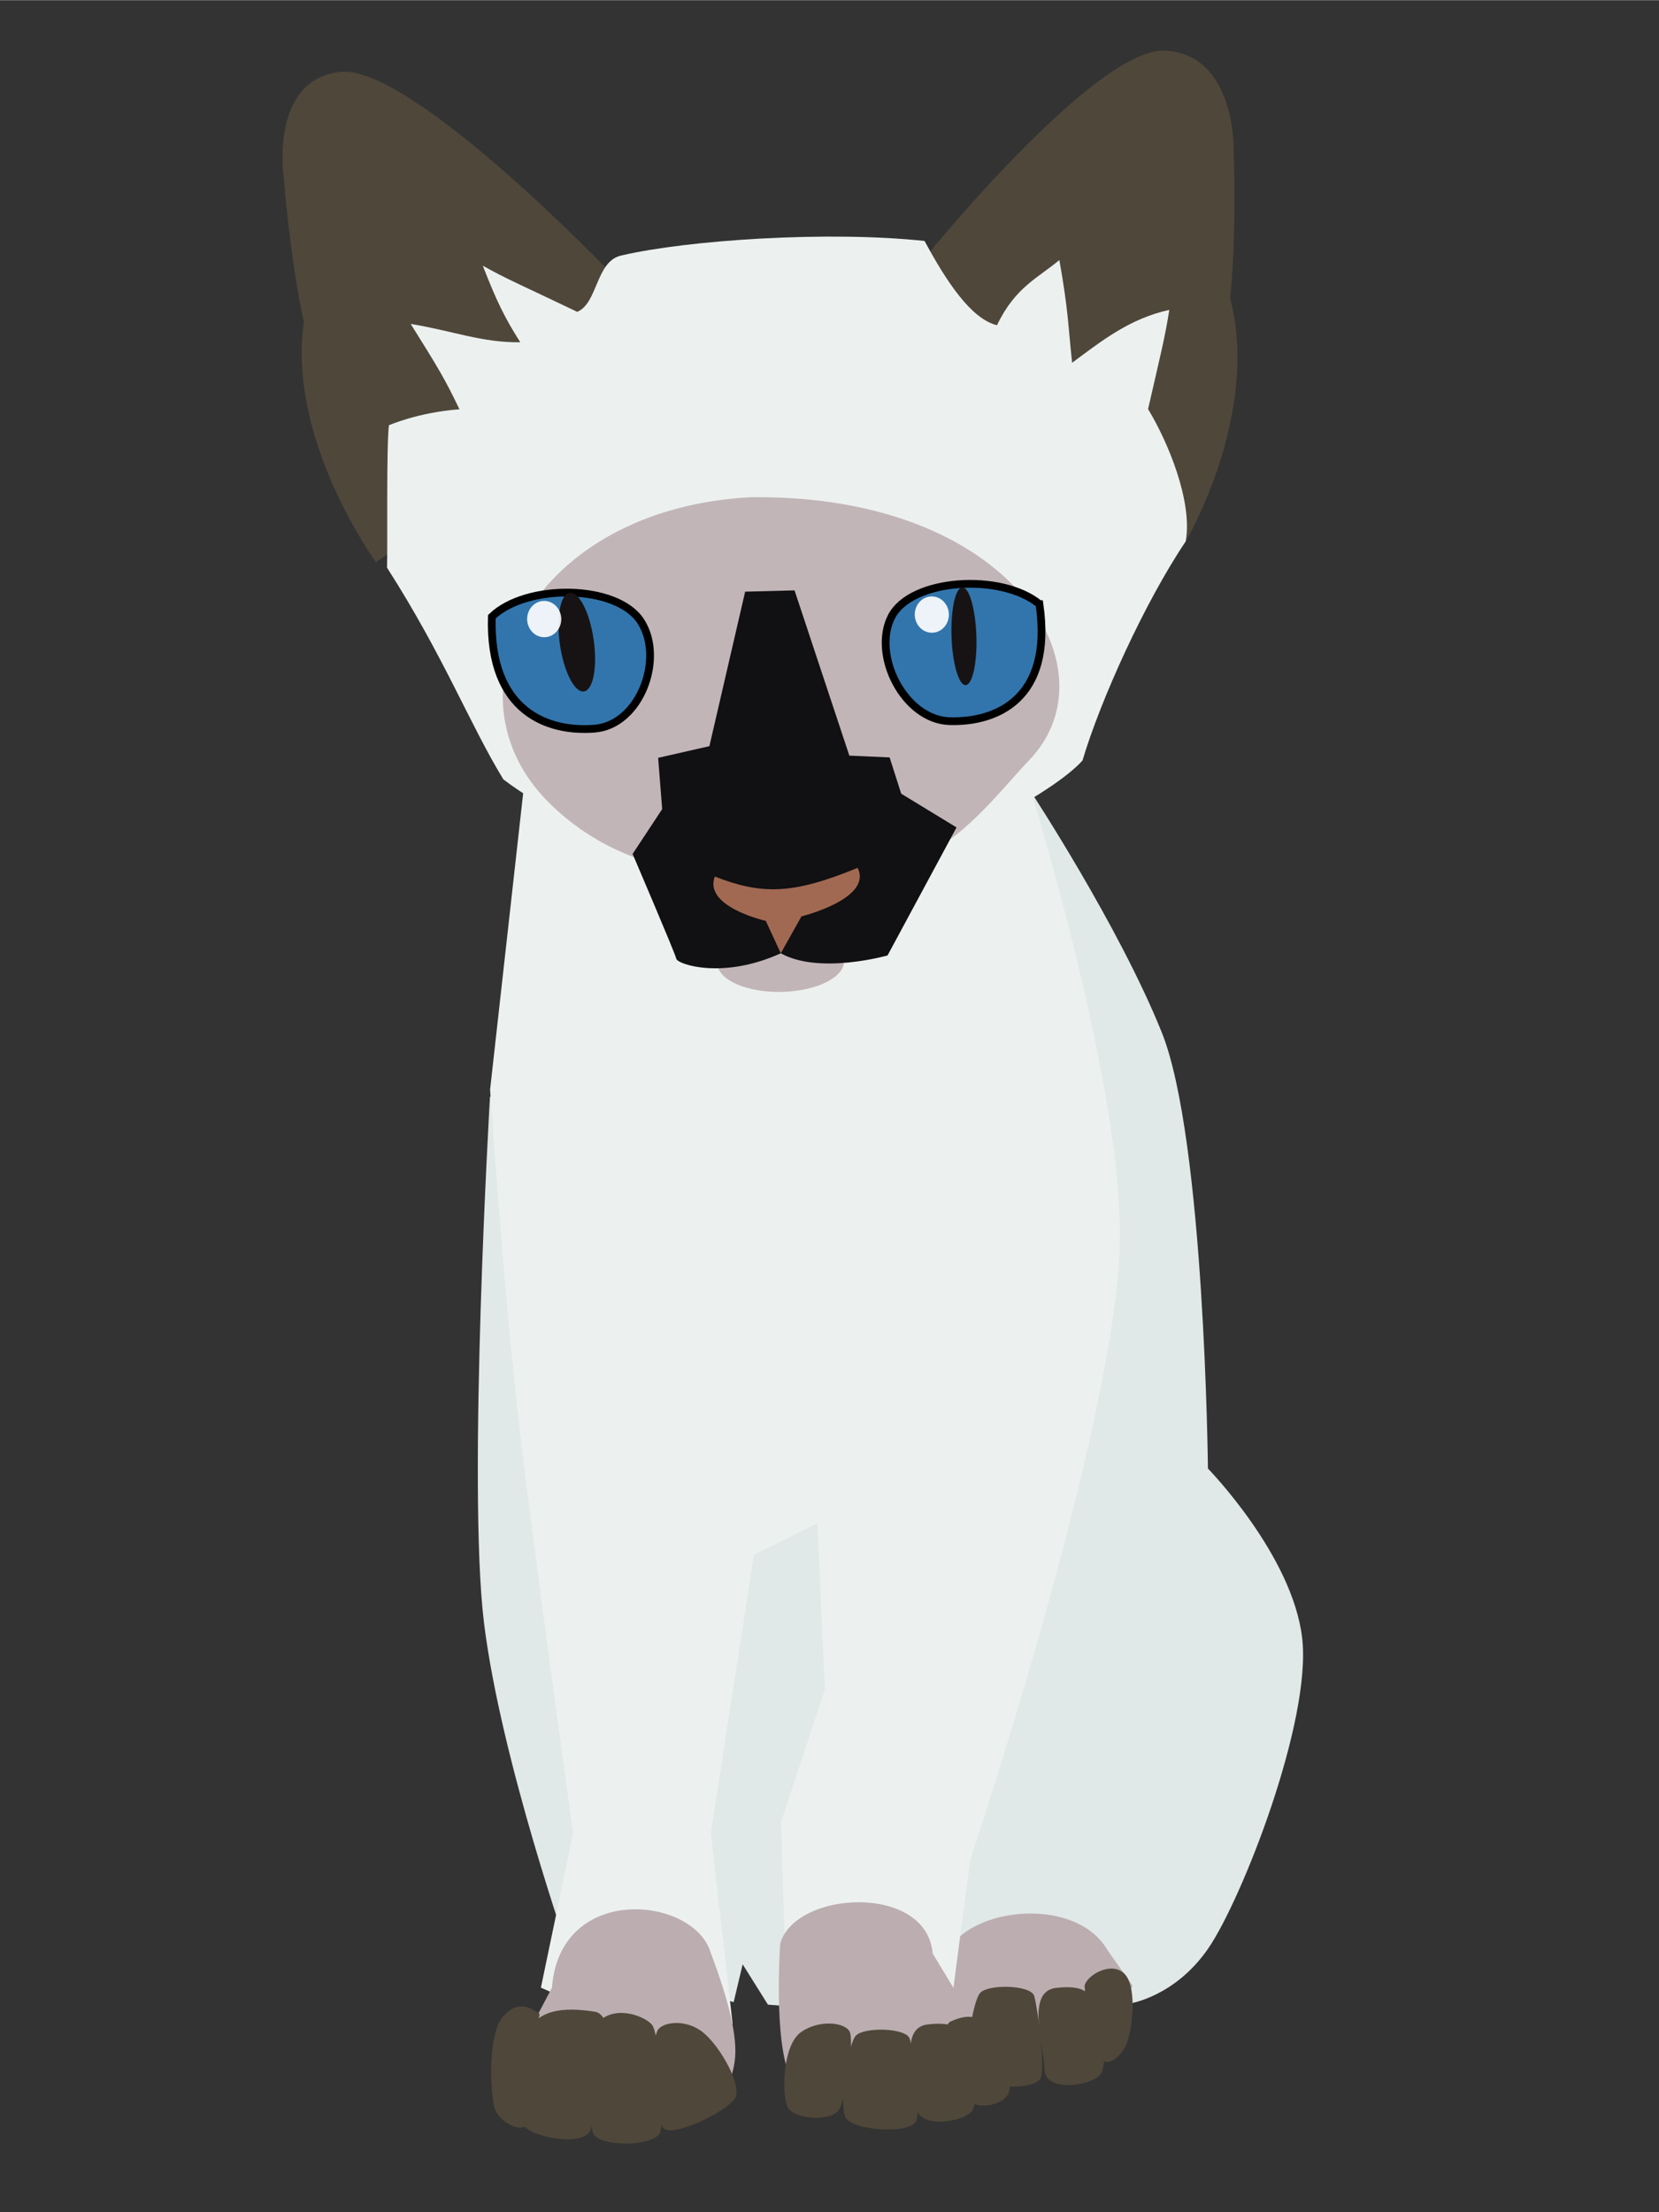 <?xml version="1.0" encoding="UTF-8" standalone="no"?>
<svg
   width="600"
   height="800"
   version="1.1"
   viewBox="0 0 158.8 211.7"
   id="svg73"
   sodipodi:docname="base.svg"
   inkscape:version="1.1 (1:1.1+202105261517+ce6663b3b7)"
   xmlns:inkscape="http://www.inkscape.org/namespaces/inkscape"
   xmlns:sodipodi="http://sodipodi.sourceforge.net/DTD/sodipodi-0.dtd"
   xmlns="http://www.w3.org/2000/svg"
   xmlns:svg="http://www.w3.org/2000/svg"
   xmlns:rdf="http://www.w3.org/1999/02/22-rdf-syntax-ns#"
   xmlns:cc="http://creativecommons.org/ns#"
   xmlns:dc="http://purl.org/dc/elements/1.1/">
  <rect x="0" y="0" width="158.8" height="211.7" fill="#333333" stroke="none"/>
  <defs
     id="defs77" />
  <sodipodi:namedview
     id="namedview75"
     pagecolor="#ffffff"
     bordercolor="#999999"
     borderopacity="1"
     inkscape:pageshadow="0"
     inkscape:pageopacity="0"
     inkscape:pagecheckerboard="0"
     showgrid="false"
     inkscape:zoom="0.34869203"
     inkscape:cx="260.97528"
     inkscape:cy="5.7357205"
     inkscape:window-width="1291"
     inkscape:window-height="991"
     inkscape:window-x="26"
     inkscape:window-y="23"
     inkscape:window-maximized="0"
     inkscape:current-layer="g1584"
     inkscape:snap-grids="false"
     inkscape:snap-to-guides="false"
     inkscape:lockguides="false"
     inkscape:snap-others="false"
     inkscape:snap-nodes="false" />
  <g
     fill="none"
     stroke-linecap="round"
     stroke-linejoin="round"
     id="g31-5"
     transform="translate(-45.384,-10.451)">
    <circle
       r="0"
       stroke="#c53822"
       stroke-width="2.257"
       style="paint-order:stroke markers fill"
       id="circle17-3"
       cx="0"
       cy="0" />
    <g
       stroke="#924019"
       id="g25-5">
      <circle
         r="0"
         stroke-width="1.288"
         style="paint-order:stroke markers fill"
         id="circle19-6"
         cx="0"
         cy="0" />
      <circle
         transform="scale(1,-1)"
         r="0"
         stroke-width="3.595"
         style="paint-order:stroke markers fill"
         id="circle21-2"
         cx="0"
         cy="0" />
      <circle
         transform="scale(1,-1)"
         r="0"
         stroke-width="3.595"
         style="paint-order:stroke markers fill"
         id="circle23-9"
         cx="0"
         cy="0" />
    </g>
    <circle
       transform="scale(1,-1)"
       r="0"
       stroke="#4d4320"
       stroke-width="4.378"
       style="paint-order:stroke markers fill"
       id="circle27-1"
       cx="0"
       cy="0" />
    <circle
       transform="scale(1,-1)"
       r="0"
       stroke="#4d4320"
       stroke-width="3.52"
       style="paint-order:stroke markers fill"
       id="circle29-2"
       cx="0"
       cy="0" />
  </g>
  <g
     id="g1584"
     transform="matrix(1.039,0,0,1.039,-3.15,-3.649)">
    <path
       style="fill:#e1e9e8;fill-opacity:1;stroke:none;stroke-width:0.255px;stroke-linecap:butt;stroke-linejoin:miter;stroke-opacity:1"
       d="m 97.975,76.386 c 0,0 8.133,12.373 12.087,22.214 3.954,9.84 4.253,40.175 4.253,40.175 0,0 7.779,7.954 8.68,15.602 0.9,7.647 -5.563,24.123 -8.658,28.615 -3.096,4.492 -7.293,5.079 -7.293,5.079 l -16.196,1.413 -17.068,-1.324 -2.329,-3.716 -0.83,3.485 -15.076,-4.202 c 0,0 -6.374,-18.121 -7.923,-30.734 -1.549,-12.613 0.55,-48.455 0.55,-48.455 z"
       id="path33724"
       sodipodi:nodetypes="czczzcccccczcc" />
    <path
       style="fill:#bbadb0;fill-opacity:1;stroke:none;stroke-width:0.352px;stroke-linecap:butt;stroke-linejoin:miter;stroke-opacity:1"
       d="m 88.969,192.224 1.004,-8.123 c 1.402,-4.912 12.086,-6.211 15.095,-0.949 l 2.298,3.255 -0.923,2.533 z"
       id="path42804-9"
       sodipodi:nodetypes="cccccc" />
    <path
       style="fill:#ecf1f0;fill-opacity:1;stroke:none;stroke-width:0.255px;stroke-linecap:butt;stroke-linejoin:miter;stroke-opacity:1"
       d="m 52.864,186.593 2.972,-14.238 c 0,0 -4.041,-28.854 -5.27,-40.274 -1.229,-11.421 -2.384,-28.201 -2.384,-28.201 l 3.551,-31.819 43.363,-5.059 c 0,0 11.465,34.154 11.099,50.989 -0.366,16.835 -13.788,56.842 -13.788,56.842 l -1.6,12.266 -15.45,-3.514 -0.357,-12.261 4.037,-12.22 -0.7,-15.288 -5.852,2.89 -3.975,25.667 2.009,17.479 -0.853,4.196 z"
       id="path33689"
       sodipodi:nodetypes="cczccczccccccccccc" />
    <path
       style="fill:#bbadb0;fill-opacity:1;stroke:none;stroke-width:0.351px;stroke-linecap:butt;stroke-linejoin:miter;stroke-opacity:1"
       d="m 70.296,195.508 c 0.03,-1.646 1.855,-2.486 -1.801,-12.166 -1.579,-5.176 -13.882,-6.409 -14.612,3.251 l -2.491,4.744 0.095,2.794 z"
       id="path42804-5"
       sodipodi:nodetypes="cccccc" />
    <path
       style="fill:#4f473a;fill-opacity:1;stroke:none;stroke-width:0.404px;stroke-linecap:butt;stroke-linejoin:miter;stroke-opacity:1"
       d="m 52.743,189.016 c -0.772,4.086 -0.647,5.525 -1.176,10.29 -0.756,0.601 -2.67,-0.398 -3.002,-1.737 -0.448,-2.051 -0.479,-6.814 0.773,-8.262 1.252,-1.448 2.291,-1.099 3.405,-0.291 z"
       id="path2507-3"
       sodipodi:nodetypes="ccczcc" />
    <path
       style="fill:#4f473a;fill-opacity:1;stroke:none;stroke-width:0.351px;stroke-linecap:butt;stroke-linejoin:miter;stroke-opacity:1"
       d="m 51.391,191.337 c 0.853,-2.913 3.743,-2.931 6.404,-2.532 2.661,0.399 0.14,9.045 -0.322,10.805 -0.462,1.76 -5.683,0.77 -6.233,-0.405 -0.55,-1.176 -0.702,-4.954 0.151,-7.867 z"
       id="path4119-5"
       sodipodi:nodetypes="zzzzz" />
    <path
       style="fill:#4f473a;fill-opacity:1;stroke:none;stroke-width:0.351px;stroke-linecap:butt;stroke-linejoin:miter;stroke-opacity:1"
       d="m 57.545,190.618 c 1.411,-2.835 4.935,-1.447 5.58,-0.566 0.645,0.881 1.326,8.659 0.687,9.946 -0.639,1.287 -5.92,1.318 -6.193,-0.14 -0.273,-1.458 -0.585,-8.215 -0.074,-9.24 z"
       id="path5237-6"
       sodipodi:nodetypes="szzzs" />
    <path
       style="fill:#4f473a;fill-opacity:1;stroke:none;stroke-width:0.351px;stroke-linecap:butt;stroke-linejoin:miter;stroke-opacity:1"
       d="m 63.593,190.555 c 0.464,-0.838 2.685,-1.104 4.244,0.193 1.559,1.297 3.533,4.785 2.941,5.986 -0.592,1.201 -6.077,3.881 -6.675,2.717 -0.598,-1.164 -1.954,-4.957 -0.51,-8.896 1.444,-3.939 -3e-6,0 -3e-6,0 z"
       id="path6701-2"
       sodipodi:nodetypes="zzzzzz" />
    <g
       id="g44729"
       transform="translate(-5.753,-30.768)">
      <ellipse
         style="fill:#c2b5b8;fill-opacity:1;stroke-width:1.384"
         id="path7580"
         cx="73.577"
         cy="125.137"
         rx="5.836"
         ry="2.741"
         transform="matrix(1,-0.027,0.057,0.998,0,0)" />
      <path
         style="fill:#4f473a;fill-opacity:1;stroke:none;stroke-width:0.551px;stroke-linecap:butt;stroke-linejoin:miter;stroke-opacity:1"
         d="m 118.024,84.125 c 0,0 6.902,-11.647 4.091,-22.389 0.617,-5.987 0.33,-13.367 0.33,-13.367 0,0 0.312,-9.047 -6.273,-9.441 -6.585,-0.395 -22.819,19.862 -22.819,19.862 l -2.226,9.941 z"
         id="path1557-0-8"
         sodipodi:nodetypes="ccccccc" />
      <path
         style="fill:#4f473a;fill-opacity:1;stroke:none;stroke-width:0.551px;stroke-linecap:butt;stroke-linejoin:miter;stroke-opacity:1"
         d="m 43.417,86.044 c 0,0 -8.21,-11.245 -6.635,-22.104 -1.299,-5.936 -1.855,-13.309 -1.855,-13.309 0,0 -1.343,-9.003 5.177,-9.746 6.52,-0.743 25.017,18.592 25.017,18.592 l 3.354,9.793 z"
         id="path1557-3-9-7"
         sodipodi:nodetypes="ccccccc" />
      <path
         style="fill:#ecf1f0;fill-opacity:1;stroke:none;stroke-width:0.551px;stroke-linecap:butt;stroke-linejoin:miter;stroke-opacity:1"
         d="m 118.024,84.125 c 0.646,-3.664 -1.628,-9.14 -3.471,-12.176 1.137,-4.968 1.539,-6.49 1.956,-9.138 -3.687,0.805 -6.281,2.899 -8.954,4.871 -0.377,-3.478 -0.335,-4.741 -1.175,-9.464 -1.937,1.638 -4.059,2.479 -5.746,6.006 -2.377,-0.58 -4.641,-3.993 -6.671,-7.762 -8.811,-0.947 -21.764,-0.106 -27.969,1.345 -2.323,0.543 -2.134,4.393 -4.029,5.184 -5.191,-2.489 -6.42,-2.972 -8.701,-4.251 1.245,3.215 2.02,4.804 3.452,7.054 -3.546,0.042 -6.226,-1.056 -10.095,-1.691 2.526,4.035 3.161,5.081 4.491,7.863 -3.794,0.283 -6.495,1.471 -6.495,1.471 -0.246,1.784 -0.114,11.368 -0.175,13.121 5.267,8.237 7.61,14.411 10.715,19.5 3.529,2.723 10.958,6.385 10.958,6.385 0,0 2.478,13.412 15.211,7.309 14.449,4.488 16.146,-8.473 16.146,-8.473 0,0 8.349,-3.973 11.04,-6.959 1.649,-5.554 5.728,-14.566 9.515,-20.194 z"
         id="path135-7-9"
         sodipodi:nodetypes="cccccccsccccccccccccc" />
      <path
         style="fill:#c2b5b8;fill-opacity:1;stroke:none;stroke-width:0.551px;stroke-linecap:butt;stroke-linejoin:miter;stroke-opacity:1"
         d="m 77.935,80.065 c 24.119,-0.3 33.653,15.87 25.695,24.194 -2.512,2.622 -6.601,8.012 -10.352,8.787 -8.726,1.803 -24.108,5.074 -34.03,-4.952 -9.922,-10.026 -1.397,-26.95 18.687,-28.029 z"
         id="path2143-3-2"
         sodipodi:nodetypes="ccszc" />
      <path
         style="fill:#111012;fill-opacity:1;stroke:none;stroke-width:0.551px;stroke-linecap:butt;stroke-linejoin:miter;stroke-opacity:1"
         d="m 81.983,88.649 5.05,15.222 3.71,0.165 1.067,3.341 5.097,3.107 -6.355,11.794 c 0,0 -6.267,1.789 -9.835,-0.198 -5.408,2.455 -9.532,0.99 -9.625,0.509 -0.093,-0.48 -4.028,-9.66 -4.028,-9.66 l 2.726,-4.13 -0.373,-4.725 4.723,-1.075 3.294,-14.232 z"
         id="path4430-2-3"
         sodipodi:nodetypes="cccccccscccccc" />
      <path
         style="fill:#a16952;fill-opacity:1;stroke:none;stroke-width:0.551px;stroke-linecap:butt;stroke-linejoin:miter;stroke-opacity:1"
         d="m 74.638,115.011 c -1.061,2.795 4.696,4.082 4.696,4.082 l 1.382,2.987 1.905,-3.401 c 0,0 6.596,-1.626 5.175,-4.471 -5.981,2.462 -8.808,2.494 -13.158,0.803 z"
         id="path4498-6-7"
         sodipodi:nodetypes="cccccc" />
      <path
         style="fill:#3275ad;fill-opacity:1;stroke:#000000;stroke-width:0.715px;stroke-linecap:butt;stroke-linejoin:miter;stroke-opacity:1"
         d="m 54.097,91.077 c -0.269,8.86 5.299,10.65 9.469,10.309 4.17,-0.341 6.465,-6.465 4.249,-9.888 -2.216,-3.422 -10.56,-3.486 -13.718,-0.421 z"
         id="path3593-6-6-2"
         sodipodi:nodetypes="czzc" />
      <ellipse
         style="fill:#171314;fill-opacity:1;stroke:none;stroke-width:2.58;stroke-opacity:1"
         id="path35780-5"
         cx="52.653"
         cy="87.304"
         rx="1.622"
         ry="4.573"
         transform="matrix(0.992,0.126,0.111,0.994,0,0)" />
      <path
         style="fill:#3275ad;fill-opacity:1;stroke:#000000;stroke-width:0.715px;stroke-linecap:butt;stroke-linejoin:miter;stroke-opacity:1"
         d="m 104.547,89.917 c 1.279,8.819 -4.067,10.899 -8.264,10.78 -4.196,-0.119 -7.184,-6.103 -5.365,-9.632 1.819,-3.529 10.13,-4.036 13.628,-1.148 z"
         id="path3593-60-0"
         sodipodi:nodetypes="czzc" />
      <ellipse
         style="fill:#171314;fill-opacity:1;stroke:none;stroke-width:2.164;stroke-opacity:1"
         id="path35780-1-9"
         cx="96.623"
         cy="79.925"
         rx="1.16"
         ry="4.501"
         transform="matrix(0.991,0.134,0.023,1,0,0)" />
      <ellipse
         style="fill:#ffffff;fill-opacity:0.909;stroke:none;stroke-width:1.247"
         id="path962"
         cx="67.773"
         cy="83.781"
         rx="1.574"
         ry="1.67"
         transform="matrix(0.993,0.117,-0.1,0.995,0,0)" />
      <ellipse
         style="fill:#ffffff;fill-opacity:0.909;stroke:none;stroke-width:1.247"
         id="path962-3"
         cx="103.273"
         cy="79.192"
         rx="1.574"
         ry="1.67"
         transform="matrix(0.993,0.117,-0.1,0.995,0,0)" />
    </g>
    <path
       style="fill:#bbadb0;fill-opacity:1;stroke:none;stroke-width:0.352px;stroke-linecap:butt;stroke-linejoin:miter;stroke-opacity:1"
       d="m 75.84,194.83 c -1.566,-3.343 -0.93,-12.295 -0.93,-12.295 1.402,-4.912 13.511,-5.548 14.047,0.919 l 5.162,8.515 -0.265,2.669 c 0,0 -16.448,3.535 -18.014,0.192 z"
       id="path42804"
       sodipodi:nodetypes="zccccz" />
    <path
       style="fill:#4f473a;fill-opacity:1;stroke:none;stroke-width:0.352px;stroke-linecap:butt;stroke-linejoin:miter;stroke-opacity:1"
       d="m 90.555,189.739 c -1.09,0.661 0.546,6.145 2.244,7.534 0.767,0.457 2.729,0.033 3.139,-0.925 0.562,-1.469 -0.572,-5.217 -1.821,-6.3 -1.249,-1.083 -2.355,-0.861 -3.562,-0.309 z"
       id="path2507"
       sodipodi:nodetypes="ccczc" />
    <path
       style="fill:#4f473a;fill-opacity:1;stroke:none;stroke-width:0.352px;stroke-linecap:butt;stroke-linejoin:miter;stroke-opacity:1"
       d="m 92.188,191.443 c -0.682,-0.855 -0.857,-1.767 -3.675,-1.463 -2.817,0.304 -1.135,5.181 -1.09,7.469 0.045,2.288 4.57,1.529 5.216,0.42 0.647,-1.108 0.23,-5.572 -0.452,-6.427 z"
       id="path4119"
       sodipodi:nodetypes="zzzzzz" />
    <path
       style="fill:#4f473a;fill-opacity:1;stroke:none;stroke-width:0.352px;stroke-linecap:butt;stroke-linejoin:miter;stroke-opacity:1"
       d="m 86.851,191.323 c -0.296,-1.054 -4.254,-1.119 -4.983,-0.295 -0.73,0.824 -1.538,6.26 -0.944,7.51 0.594,1.249 6.179,1.627 6.552,0.241 0.374,-1.386 -0.329,-6.402 -0.625,-7.456 z"
       id="path5237"
       sodipodi:nodetypes="zzzzz" />
    <path
       style="fill:#4f473a;fill-opacity:1;stroke:none;stroke-width:0.352px;stroke-linecap:butt;stroke-linejoin:miter;stroke-opacity:1"
       d="m 102.949,186.424 c 0.208,1.691 0.021,5.514 1.719,6.903 0.767,0.457 1.759,-0.638 2.169,-1.597 0.562,-1.469 0.967,-5.399 -0.282,-6.481 -1.249,-1.083 -3.413,0.232 -3.605,1.175 z"
       id="path2507-5"
       sodipodi:nodetypes="ccczc" />
    <path
       style="fill:#4f473a;fill-opacity:1;stroke:none;stroke-width:0.352px;stroke-linecap:butt;stroke-linejoin:miter;stroke-opacity:1"
       d="m 104.011,188.079 c -0.682,-0.855 -0.857,-1.767 -3.675,-1.463 -2.817,0.304 -1.135,5.181 -1.09,7.469 0.045,2.288 4.57,1.529 5.216,0.42 0.647,-1.108 0.23,-5.572 -0.452,-6.427 z"
       id="path4119-6"
       sodipodi:nodetypes="zzzzzz" />
    <path
       style="fill:#4f473a;fill-opacity:1;stroke:none;stroke-width:0.352px;stroke-linecap:butt;stroke-linejoin:miter;stroke-opacity:1"
       d="m 98.315,187.375 c -0.296,-1.054 -4.254,-1.119 -4.983,-0.295 -0.73,0.824 -1.538,6.26 -0.944,7.51 0.594,1.249 6.179,1.627 6.552,0.241 0.374,-1.386 -0.329,-6.402 -0.625,-7.456 z"
       id="path5237-2"
       sodipodi:nodetypes="zzzzz" />
    <path
       style="fill:#4f473a;fill-opacity:1;stroke:none;stroke-width:0.352px;stroke-linecap:butt;stroke-linejoin:miter;stroke-opacity:1"
       d="m 81.298,190.626 c -0.437,-0.815 -2.753,-1.133 -4.467,0.062 -1.714,1.195 -1.793,5.731 -1.243,6.896 0.55,1.166 4.028,1.366 4.725,0.27 0.697,-1.096 1.422,-6.413 0.985,-7.228 z"
       id="path6701"
       sodipodi:nodetypes="zzzzzz" />
  </g>
</svg>
